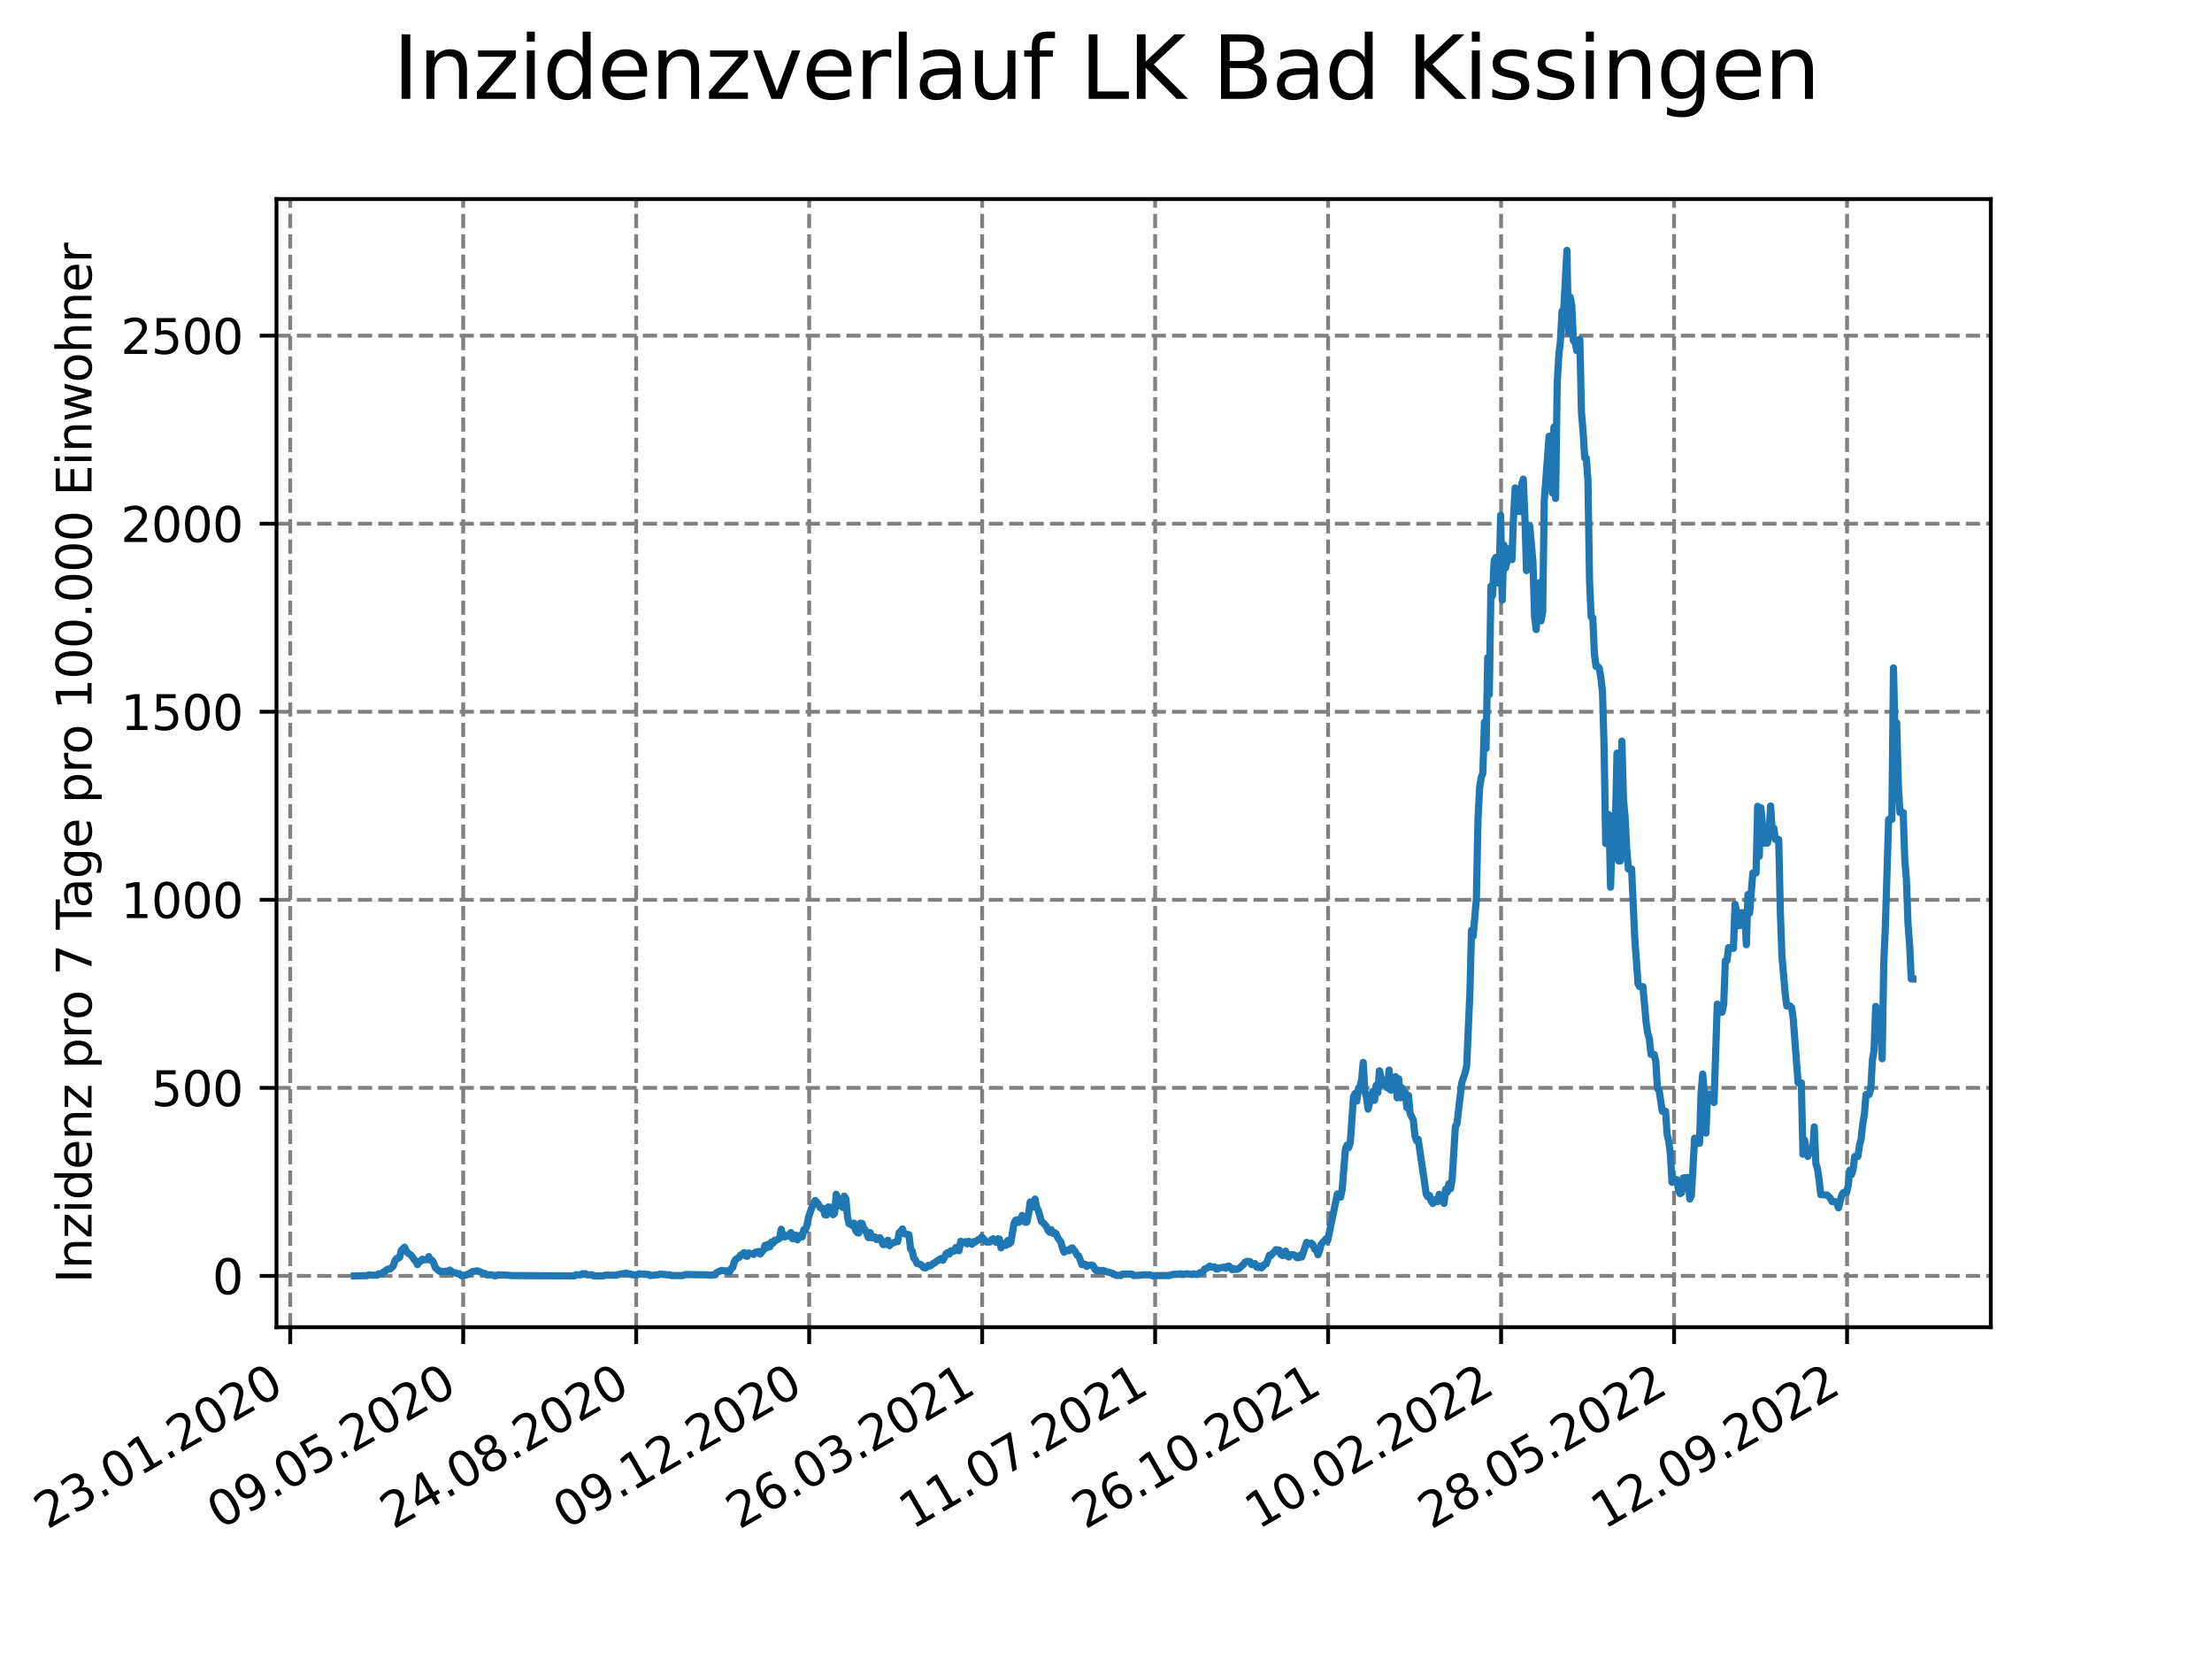 <?xml version="1.0" encoding="utf-8" standalone="no"?>
<!DOCTYPE svg PUBLIC "-//W3C//DTD SVG 1.1//EN"
  "http://www.w3.org/Graphics/SVG/1.1/DTD/svg11.dtd">
<svg xmlns:xlink="http://www.w3.org/1999/xlink" width="460.8pt" height="345.6pt" viewBox="0 0 460.8 345.6" xmlns="http://www.w3.org/2000/svg" version="1.1">
 <defs>
  <style type="text/css">*{stroke-linejoin: round; stroke-linecap: butt}</style>
 </defs>
 <g id="figure_1">
  <g id="patch_1">
   <path d="M 0 345.6 
L 460.8 345.6 
L 460.8 0 
L 0 0 
z
" style="fill: #ffffff"/>
  </g>
  <g id="axes_1">
   <g id="patch_2">
    <path d="M 57.6 276.48 
L 414.72 276.48 
L 414.72 41.472 
L 57.6 41.472 
z
" style="fill: #ffffff"/>
   </g>
   <g id="matplotlib.axis_1">
    <g id="xtick_1">
     <g id="line2d_1">
      <path d="M 60.46 276.48 
L 60.46 41.472 
" clip-path="url(#p4591497e67)" style="fill: none; stroke-dasharray: 2.96,1.28; stroke-dashoffset: 0; stroke: #808080; stroke-width: 0.8"/>
     </g>
     <g id="line2d_2">
      <defs>
       <path id="m52721fe182" d="M 0 0 
L 0 3.5 
" style="stroke: #000000; stroke-width: 0.8"/>
      </defs>
      <g>
       <use xlink:href="#m52721fe182" x="60.46" y="276.48" style="stroke: #000000; stroke-width: 0.8"/>
      </g>
     </g>
     <g id="text_1">
      <!-- 23.01.2020 -->
      <g transform="translate(9.835 318.689) rotate(-30) scale(0.1 -0.1)">
       <defs>
        <path id="DejaVuSans-32" d="M 1228 531 
L 3431 531 
L 3431 0 
L 469 0 
L 469 531 
Q 828 903 1448 1529 
Q 2069 2156 2228 2338 
Q 2531 2678 2651 2914 
Q 2772 3150 2772 3378 
Q 2772 3750 2511 3984 
Q 2250 4219 1831 4219 
Q 1534 4219 1204 4116 
Q 875 4013 500 3803 
L 500 4441 
Q 881 4594 1212 4672 
Q 1544 4750 1819 4750 
Q 2544 4750 2975 4387 
Q 3406 4025 3406 3419 
Q 3406 3131 3298 2873 
Q 3191 2616 2906 2266 
Q 2828 2175 2409 1742 
Q 1991 1309 1228 531 
z
" transform="scale(0.016)"/>
        <path id="DejaVuSans-33" d="M 2597 2516 
Q 3050 2419 3304 2112 
Q 3559 1806 3559 1356 
Q 3559 666 3084 287 
Q 2609 -91 1734 -91 
Q 1441 -91 1130 -33 
Q 819 25 488 141 
L 488 750 
Q 750 597 1062 519 
Q 1375 441 1716 441 
Q 2309 441 2620 675 
Q 2931 909 2931 1356 
Q 2931 1769 2642 2001 
Q 2353 2234 1838 2234 
L 1294 2234 
L 1294 2753 
L 1863 2753 
Q 2328 2753 2575 2939 
Q 2822 3125 2822 3475 
Q 2822 3834 2567 4026 
Q 2313 4219 1838 4219 
Q 1578 4219 1281 4162 
Q 984 4106 628 3988 
L 628 4550 
Q 988 4650 1302 4700 
Q 1616 4750 1894 4750 
Q 2613 4750 3031 4423 
Q 3450 4097 3450 3541 
Q 3450 3153 3228 2886 
Q 3006 2619 2597 2516 
z
" transform="scale(0.016)"/>
        <path id="DejaVuSans-2e" d="M 684 794 
L 1344 794 
L 1344 0 
L 684 0 
L 684 794 
z
" transform="scale(0.016)"/>
        <path id="DejaVuSans-30" d="M 2034 4250 
Q 1547 4250 1301 3770 
Q 1056 3291 1056 2328 
Q 1056 1369 1301 889 
Q 1547 409 2034 409 
Q 2525 409 2770 889 
Q 3016 1369 3016 2328 
Q 3016 3291 2770 3770 
Q 2525 4250 2034 4250 
z
M 2034 4750 
Q 2819 4750 3233 4129 
Q 3647 3509 3647 2328 
Q 3647 1150 3233 529 
Q 2819 -91 2034 -91 
Q 1250 -91 836 529 
Q 422 1150 422 2328 
Q 422 3509 836 4129 
Q 1250 4750 2034 4750 
z
" transform="scale(0.016)"/>
        <path id="DejaVuSans-31" d="M 794 531 
L 1825 531 
L 1825 4091 
L 703 3866 
L 703 4441 
L 1819 4666 
L 2450 4666 
L 2450 531 
L 3481 531 
L 3481 0 
L 794 0 
L 794 531 
z
" transform="scale(0.016)"/>
       </defs>
       <use xlink:href="#DejaVuSans-32"/>
       <use xlink:href="#DejaVuSans-33" x="63.623"/>
       <use xlink:href="#DejaVuSans-2e" x="127.246"/>
       <use xlink:href="#DejaVuSans-30" x="159.033"/>
       <use xlink:href="#DejaVuSans-31" x="222.656"/>
       <use xlink:href="#DejaVuSans-2e" x="286.279"/>
       <use xlink:href="#DejaVuSans-32" x="318.066"/>
       <use xlink:href="#DejaVuSans-30" x="381.689"/>
       <use xlink:href="#DejaVuSans-32" x="445.312"/>
       <use xlink:href="#DejaVuSans-30" x="508.936"/>
      </g>
     </g>
    </g>
    <g id="xtick_2">
     <g id="line2d_3">
      <path d="M 96.495 276.48 
L 96.495 41.472 
" clip-path="url(#p4591497e67)" style="fill: none; stroke-dasharray: 2.96,1.28; stroke-dashoffset: 0; stroke: #808080; stroke-width: 0.8"/>
     </g>
     <g id="line2d_4">
      <g>
       <use xlink:href="#m52721fe182" x="96.495" y="276.48" style="stroke: #000000; stroke-width: 0.8"/>
      </g>
     </g>
     <g id="text_2">
      <!-- 09.05.2020 -->
      <g transform="translate(45.87 318.689) rotate(-30) scale(0.1 -0.1)">
       <defs>
        <path id="DejaVuSans-39" d="M 703 97 
L 703 672 
Q 941 559 1184 500 
Q 1428 441 1663 441 
Q 2288 441 2617 861 
Q 2947 1281 2994 2138 
Q 2813 1869 2534 1725 
Q 2256 1581 1919 1581 
Q 1219 1581 811 2004 
Q 403 2428 403 3163 
Q 403 3881 828 4315 
Q 1253 4750 1959 4750 
Q 2769 4750 3195 4129 
Q 3622 3509 3622 2328 
Q 3622 1225 3098 567 
Q 2575 -91 1691 -91 
Q 1453 -91 1209 -44 
Q 966 3 703 97 
z
M 1959 2075 
Q 2384 2075 2632 2365 
Q 2881 2656 2881 3163 
Q 2881 3666 2632 3958 
Q 2384 4250 1959 4250 
Q 1534 4250 1286 3958 
Q 1038 3666 1038 3163 
Q 1038 2656 1286 2365 
Q 1534 2075 1959 2075 
z
" transform="scale(0.016)"/>
        <path id="DejaVuSans-35" d="M 691 4666 
L 3169 4666 
L 3169 4134 
L 1269 4134 
L 1269 2991 
Q 1406 3038 1543 3061 
Q 1681 3084 1819 3084 
Q 2600 3084 3056 2656 
Q 3513 2228 3513 1497 
Q 3513 744 3044 326 
Q 2575 -91 1722 -91 
Q 1428 -91 1123 -41 
Q 819 9 494 109 
L 494 744 
Q 775 591 1075 516 
Q 1375 441 1709 441 
Q 2250 441 2565 725 
Q 2881 1009 2881 1497 
Q 2881 1984 2565 2268 
Q 2250 2553 1709 2553 
Q 1456 2553 1204 2497 
Q 953 2441 691 2322 
L 691 4666 
z
" transform="scale(0.016)"/>
       </defs>
       <use xlink:href="#DejaVuSans-30"/>
       <use xlink:href="#DejaVuSans-39" x="63.623"/>
       <use xlink:href="#DejaVuSans-2e" x="127.246"/>
       <use xlink:href="#DejaVuSans-30" x="159.033"/>
       <use xlink:href="#DejaVuSans-35" x="222.656"/>
       <use xlink:href="#DejaVuSans-2e" x="286.279"/>
       <use xlink:href="#DejaVuSans-32" x="318.066"/>
       <use xlink:href="#DejaVuSans-30" x="381.689"/>
       <use xlink:href="#DejaVuSans-32" x="445.312"/>
       <use xlink:href="#DejaVuSans-30" x="508.936"/>
      </g>
     </g>
    </g>
    <g id="xtick_3">
     <g id="line2d_5">
      <path d="M 132.53 276.48 
L 132.53 41.472 
" clip-path="url(#p4591497e67)" style="fill: none; stroke-dasharray: 2.96,1.28; stroke-dashoffset: 0; stroke: #808080; stroke-width: 0.8"/>
     </g>
     <g id="line2d_6">
      <g>
       <use xlink:href="#m52721fe182" x="132.53" y="276.48" style="stroke: #000000; stroke-width: 0.8"/>
      </g>
     </g>
     <g id="text_3">
      <!-- 24.08.2020 -->
      <g transform="translate(81.905 318.689) rotate(-30) scale(0.1 -0.1)">
       <defs>
        <path id="DejaVuSans-34" d="M 2419 4116 
L 825 1625 
L 2419 1625 
L 2419 4116 
z
M 2253 4666 
L 3047 4666 
L 3047 1625 
L 3713 1625 
L 3713 1100 
L 3047 1100 
L 3047 0 
L 2419 0 
L 2419 1100 
L 313 1100 
L 313 1709 
L 2253 4666 
z
" transform="scale(0.016)"/>
        <path id="DejaVuSans-38" d="M 2034 2216 
Q 1584 2216 1326 1975 
Q 1069 1734 1069 1313 
Q 1069 891 1326 650 
Q 1584 409 2034 409 
Q 2484 409 2743 651 
Q 3003 894 3003 1313 
Q 3003 1734 2745 1975 
Q 2488 2216 2034 2216 
z
M 1403 2484 
Q 997 2584 770 2862 
Q 544 3141 544 3541 
Q 544 4100 942 4425 
Q 1341 4750 2034 4750 
Q 2731 4750 3128 4425 
Q 3525 4100 3525 3541 
Q 3525 3141 3298 2862 
Q 3072 2584 2669 2484 
Q 3125 2378 3379 2068 
Q 3634 1759 3634 1313 
Q 3634 634 3220 271 
Q 2806 -91 2034 -91 
Q 1263 -91 848 271 
Q 434 634 434 1313 
Q 434 1759 690 2068 
Q 947 2378 1403 2484 
z
M 1172 3481 
Q 1172 3119 1398 2916 
Q 1625 2713 2034 2713 
Q 2441 2713 2670 2916 
Q 2900 3119 2900 3481 
Q 2900 3844 2670 4047 
Q 2441 4250 2034 4250 
Q 1625 4250 1398 4047 
Q 1172 3844 1172 3481 
z
" transform="scale(0.016)"/>
       </defs>
       <use xlink:href="#DejaVuSans-32"/>
       <use xlink:href="#DejaVuSans-34" x="63.623"/>
       <use xlink:href="#DejaVuSans-2e" x="127.246"/>
       <use xlink:href="#DejaVuSans-30" x="159.033"/>
       <use xlink:href="#DejaVuSans-38" x="222.656"/>
       <use xlink:href="#DejaVuSans-2e" x="286.279"/>
       <use xlink:href="#DejaVuSans-32" x="318.066"/>
       <use xlink:href="#DejaVuSans-30" x="381.689"/>
       <use xlink:href="#DejaVuSans-32" x="445.312"/>
       <use xlink:href="#DejaVuSans-30" x="508.936"/>
      </g>
     </g>
    </g>
    <g id="xtick_4">
     <g id="line2d_7">
      <path d="M 168.566 276.48 
L 168.566 41.472 
" clip-path="url(#p4591497e67)" style="fill: none; stroke-dasharray: 2.96,1.28; stroke-dashoffset: 0; stroke: #808080; stroke-width: 0.8"/>
     </g>
     <g id="line2d_8">
      <g>
       <use xlink:href="#m52721fe182" x="168.566" y="276.48" style="stroke: #000000; stroke-width: 0.8"/>
      </g>
     </g>
     <g id="text_4">
      <!-- 09.12.2020 -->
      <g transform="translate(117.941 318.689) rotate(-30) scale(0.1 -0.1)">
       <use xlink:href="#DejaVuSans-30"/>
       <use xlink:href="#DejaVuSans-39" x="63.623"/>
       <use xlink:href="#DejaVuSans-2e" x="127.246"/>
       <use xlink:href="#DejaVuSans-31" x="159.033"/>
       <use xlink:href="#DejaVuSans-32" x="222.656"/>
       <use xlink:href="#DejaVuSans-2e" x="286.279"/>
       <use xlink:href="#DejaVuSans-32" x="318.066"/>
       <use xlink:href="#DejaVuSans-30" x="381.689"/>
       <use xlink:href="#DejaVuSans-32" x="445.312"/>
       <use xlink:href="#DejaVuSans-30" x="508.936"/>
      </g>
     </g>
    </g>
    <g id="xtick_5">
     <g id="line2d_9">
      <path d="M 204.601 276.48 
L 204.601 41.472 
" clip-path="url(#p4591497e67)" style="fill: none; stroke-dasharray: 2.96,1.28; stroke-dashoffset: 0; stroke: #808080; stroke-width: 0.8"/>
     </g>
     <g id="line2d_10">
      <g>
       <use xlink:href="#m52721fe182" x="204.601" y="276.48" style="stroke: #000000; stroke-width: 0.8"/>
      </g>
     </g>
     <g id="text_5">
      <!-- 26.03.2021 -->
      <g transform="translate(153.976 318.689) rotate(-30) scale(0.1 -0.1)">
       <defs>
        <path id="DejaVuSans-36" d="M 2113 2584 
Q 1688 2584 1439 2293 
Q 1191 2003 1191 1497 
Q 1191 994 1439 701 
Q 1688 409 2113 409 
Q 2538 409 2786 701 
Q 3034 994 3034 1497 
Q 3034 2003 2786 2293 
Q 2538 2584 2113 2584 
z
M 3366 4563 
L 3366 3988 
Q 3128 4100 2886 4159 
Q 2644 4219 2406 4219 
Q 1781 4219 1451 3797 
Q 1122 3375 1075 2522 
Q 1259 2794 1537 2939 
Q 1816 3084 2150 3084 
Q 2853 3084 3261 2657 
Q 3669 2231 3669 1497 
Q 3669 778 3244 343 
Q 2819 -91 2113 -91 
Q 1303 -91 875 529 
Q 447 1150 447 2328 
Q 447 3434 972 4092 
Q 1497 4750 2381 4750 
Q 2619 4750 2861 4703 
Q 3103 4656 3366 4563 
z
" transform="scale(0.016)"/>
       </defs>
       <use xlink:href="#DejaVuSans-32"/>
       <use xlink:href="#DejaVuSans-36" x="63.623"/>
       <use xlink:href="#DejaVuSans-2e" x="127.246"/>
       <use xlink:href="#DejaVuSans-30" x="159.033"/>
       <use xlink:href="#DejaVuSans-33" x="222.656"/>
       <use xlink:href="#DejaVuSans-2e" x="286.279"/>
       <use xlink:href="#DejaVuSans-32" x="318.066"/>
       <use xlink:href="#DejaVuSans-30" x="381.689"/>
       <use xlink:href="#DejaVuSans-32" x="445.312"/>
       <use xlink:href="#DejaVuSans-31" x="508.936"/>
      </g>
     </g>
    </g>
    <g id="xtick_6">
     <g id="line2d_11">
      <path d="M 240.636 276.48 
L 240.636 41.472 
" clip-path="url(#p4591497e67)" style="fill: none; stroke-dasharray: 2.96,1.28; stroke-dashoffset: 0; stroke: #808080; stroke-width: 0.8"/>
     </g>
     <g id="line2d_12">
      <g>
       <use xlink:href="#m52721fe182" x="240.636" y="276.48" style="stroke: #000000; stroke-width: 0.8"/>
      </g>
     </g>
     <g id="text_6">
      <!-- 11.07.2021 -->
      <g transform="translate(190.011 318.689) rotate(-30) scale(0.1 -0.1)">
       <defs>
        <path id="DejaVuSans-37" d="M 525 4666 
L 3525 4666 
L 3525 4397 
L 1831 0 
L 1172 0 
L 2766 4134 
L 525 4134 
L 525 4666 
z
" transform="scale(0.016)"/>
       </defs>
       <use xlink:href="#DejaVuSans-31"/>
       <use xlink:href="#DejaVuSans-31" x="63.623"/>
       <use xlink:href="#DejaVuSans-2e" x="127.246"/>
       <use xlink:href="#DejaVuSans-30" x="159.033"/>
       <use xlink:href="#DejaVuSans-37" x="222.656"/>
       <use xlink:href="#DejaVuSans-2e" x="286.279"/>
       <use xlink:href="#DejaVuSans-32" x="318.066"/>
       <use xlink:href="#DejaVuSans-30" x="381.689"/>
       <use xlink:href="#DejaVuSans-32" x="445.312"/>
       <use xlink:href="#DejaVuSans-31" x="508.936"/>
      </g>
     </g>
    </g>
    <g id="xtick_7">
     <g id="line2d_13">
      <path d="M 276.672 276.48 
L 276.672 41.472 
" clip-path="url(#p4591497e67)" style="fill: none; stroke-dasharray: 2.96,1.28; stroke-dashoffset: 0; stroke: #808080; stroke-width: 0.8"/>
     </g>
     <g id="line2d_14">
      <g>
       <use xlink:href="#m52721fe182" x="276.672" y="276.48" style="stroke: #000000; stroke-width: 0.8"/>
      </g>
     </g>
     <g id="text_7">
      <!-- 26.10.2021 -->
      <g transform="translate(226.046 318.689) rotate(-30) scale(0.1 -0.1)">
       <use xlink:href="#DejaVuSans-32"/>
       <use xlink:href="#DejaVuSans-36" x="63.623"/>
       <use xlink:href="#DejaVuSans-2e" x="127.246"/>
       <use xlink:href="#DejaVuSans-31" x="159.033"/>
       <use xlink:href="#DejaVuSans-30" x="222.656"/>
       <use xlink:href="#DejaVuSans-2e" x="286.279"/>
       <use xlink:href="#DejaVuSans-32" x="318.066"/>
       <use xlink:href="#DejaVuSans-30" x="381.689"/>
       <use xlink:href="#DejaVuSans-32" x="445.312"/>
       <use xlink:href="#DejaVuSans-31" x="508.936"/>
      </g>
     </g>
    </g>
    <g id="xtick_8">
     <g id="line2d_15">
      <path d="M 312.707 276.48 
L 312.707 41.472 
" clip-path="url(#p4591497e67)" style="fill: none; stroke-dasharray: 2.96,1.28; stroke-dashoffset: 0; stroke: #808080; stroke-width: 0.8"/>
     </g>
     <g id="line2d_16">
      <g>
       <use xlink:href="#m52721fe182" x="312.707" y="276.48" style="stroke: #000000; stroke-width: 0.8"/>
      </g>
     </g>
     <g id="text_8">
      <!-- 10.02.2022 -->
      <g transform="translate(262.082 318.689) rotate(-30) scale(0.1 -0.1)">
       <use xlink:href="#DejaVuSans-31"/>
       <use xlink:href="#DejaVuSans-30" x="63.623"/>
       <use xlink:href="#DejaVuSans-2e" x="127.246"/>
       <use xlink:href="#DejaVuSans-30" x="159.033"/>
       <use xlink:href="#DejaVuSans-32" x="222.656"/>
       <use xlink:href="#DejaVuSans-2e" x="286.279"/>
       <use xlink:href="#DejaVuSans-32" x="318.066"/>
       <use xlink:href="#DejaVuSans-30" x="381.689"/>
       <use xlink:href="#DejaVuSans-32" x="445.312"/>
       <use xlink:href="#DejaVuSans-32" x="508.936"/>
      </g>
     </g>
    </g>
    <g id="xtick_9">
     <g id="line2d_17">
      <path d="M 348.742 276.48 
L 348.742 41.472 
" clip-path="url(#p4591497e67)" style="fill: none; stroke-dasharray: 2.96,1.28; stroke-dashoffset: 0; stroke: #808080; stroke-width: 0.8"/>
     </g>
     <g id="line2d_18">
      <g>
       <use xlink:href="#m52721fe182" x="348.742" y="276.48" style="stroke: #000000; stroke-width: 0.8"/>
      </g>
     </g>
     <g id="text_9">
      <!-- 28.05.2022 -->
      <g transform="translate(298.117 318.689) rotate(-30) scale(0.1 -0.1)">
       <use xlink:href="#DejaVuSans-32"/>
       <use xlink:href="#DejaVuSans-38" x="63.623"/>
       <use xlink:href="#DejaVuSans-2e" x="127.246"/>
       <use xlink:href="#DejaVuSans-30" x="159.033"/>
       <use xlink:href="#DejaVuSans-35" x="222.656"/>
       <use xlink:href="#DejaVuSans-2e" x="286.279"/>
       <use xlink:href="#DejaVuSans-32" x="318.066"/>
       <use xlink:href="#DejaVuSans-30" x="381.689"/>
       <use xlink:href="#DejaVuSans-32" x="445.312"/>
       <use xlink:href="#DejaVuSans-32" x="508.936"/>
      </g>
     </g>
    </g>
    <g id="xtick_10">
     <g id="line2d_19">
      <path d="M 384.778 276.48 
L 384.778 41.472 
" clip-path="url(#p4591497e67)" style="fill: none; stroke-dasharray: 2.96,1.28; stroke-dashoffset: 0; stroke: #808080; stroke-width: 0.8"/>
     </g>
     <g id="line2d_20">
      <g>
       <use xlink:href="#m52721fe182" x="384.778" y="276.48" style="stroke: #000000; stroke-width: 0.8"/>
      </g>
     </g>
     <g id="text_10">
      <!-- 12.09.2022 -->
      <g transform="translate(334.152 318.689) rotate(-30) scale(0.1 -0.1)">
       <use xlink:href="#DejaVuSans-31"/>
       <use xlink:href="#DejaVuSans-32" x="63.623"/>
       <use xlink:href="#DejaVuSans-2e" x="127.246"/>
       <use xlink:href="#DejaVuSans-30" x="159.033"/>
       <use xlink:href="#DejaVuSans-39" x="222.656"/>
       <use xlink:href="#DejaVuSans-2e" x="286.279"/>
       <use xlink:href="#DejaVuSans-32" x="318.066"/>
       <use xlink:href="#DejaVuSans-30" x="381.689"/>
       <use xlink:href="#DejaVuSans-32" x="445.312"/>
       <use xlink:href="#DejaVuSans-32" x="508.936"/>
      </g>
     </g>
    </g>
   </g>
   <g id="matplotlib.axis_2">
    <g id="ytick_1">
     <g id="line2d_21">
      <path d="M 57.6 265.798 
L 414.72 265.798 
" clip-path="url(#p4591497e67)" style="fill: none; stroke-dasharray: 2.96,1.28; stroke-dashoffset: 0; stroke: #808080; stroke-width: 0.8"/>
     </g>
     <g id="line2d_22">
      <defs>
       <path id="mc5fd335240" d="M 0 0 
L -3.5 0 
" style="stroke: #000000; stroke-width: 0.8"/>
      </defs>
      <g>
       <use xlink:href="#mc5fd335240" x="57.6" y="265.798" style="stroke: #000000; stroke-width: 0.8"/>
      </g>
     </g>
     <g id="text_11">
      <!-- 0 -->
      <g transform="translate(44.237 269.597) scale(0.1 -0.1)">
       <use xlink:href="#DejaVuSans-30"/>
      </g>
     </g>
    </g>
    <g id="ytick_2">
     <g id="line2d_23">
      <path d="M 57.6 226.623 
L 414.72 226.623 
" clip-path="url(#p4591497e67)" style="fill: none; stroke-dasharray: 2.96,1.28; stroke-dashoffset: 0; stroke: #808080; stroke-width: 0.8"/>
     </g>
     <g id="line2d_24">
      <g>
       <use xlink:href="#mc5fd335240" x="57.6" y="226.623" style="stroke: #000000; stroke-width: 0.8"/>
      </g>
     </g>
     <g id="text_12">
      <!-- 500 -->
      <g transform="translate(31.512 230.422) scale(0.1 -0.1)">
       <use xlink:href="#DejaVuSans-35"/>
       <use xlink:href="#DejaVuSans-30" x="63.623"/>
       <use xlink:href="#DejaVuSans-30" x="127.246"/>
      </g>
     </g>
    </g>
    <g id="ytick_3">
     <g id="line2d_25">
      <path d="M 57.6 187.448 
L 414.72 187.448 
" clip-path="url(#p4591497e67)" style="fill: none; stroke-dasharray: 2.96,1.28; stroke-dashoffset: 0; stroke: #808080; stroke-width: 0.8"/>
     </g>
     <g id="line2d_26">
      <g>
       <use xlink:href="#mc5fd335240" x="57.6" y="187.448" style="stroke: #000000; stroke-width: 0.8"/>
      </g>
     </g>
     <g id="text_13">
      <!-- 1000 -->
      <g transform="translate(25.15 191.247) scale(0.1 -0.1)">
       <use xlink:href="#DejaVuSans-31"/>
       <use xlink:href="#DejaVuSans-30" x="63.623"/>
       <use xlink:href="#DejaVuSans-30" x="127.246"/>
       <use xlink:href="#DejaVuSans-30" x="190.869"/>
      </g>
     </g>
    </g>
    <g id="ytick_4">
     <g id="line2d_27">
      <path d="M 57.6 148.273 
L 414.72 148.273 
" clip-path="url(#p4591497e67)" style="fill: none; stroke-dasharray: 2.96,1.28; stroke-dashoffset: 0; stroke: #808080; stroke-width: 0.8"/>
     </g>
     <g id="line2d_28">
      <g>
       <use xlink:href="#mc5fd335240" x="57.6" y="148.273" style="stroke: #000000; stroke-width: 0.8"/>
      </g>
     </g>
     <g id="text_14">
      <!-- 1500 -->
      <g transform="translate(25.15 152.072) scale(0.1 -0.1)">
       <use xlink:href="#DejaVuSans-31"/>
       <use xlink:href="#DejaVuSans-35" x="63.623"/>
       <use xlink:href="#DejaVuSans-30" x="127.246"/>
       <use xlink:href="#DejaVuSans-30" x="190.869"/>
      </g>
     </g>
    </g>
    <g id="ytick_5">
     <g id="line2d_29">
      <path d="M 57.6 109.098 
L 414.72 109.098 
" clip-path="url(#p4591497e67)" style="fill: none; stroke-dasharray: 2.96,1.28; stroke-dashoffset: 0; stroke: #808080; stroke-width: 0.8"/>
     </g>
     <g id="line2d_30">
      <g>
       <use xlink:href="#mc5fd335240" x="57.6" y="109.098" style="stroke: #000000; stroke-width: 0.8"/>
      </g>
     </g>
     <g id="text_15">
      <!-- 2000 -->
      <g transform="translate(25.15 112.897) scale(0.1 -0.1)">
       <use xlink:href="#DejaVuSans-32"/>
       <use xlink:href="#DejaVuSans-30" x="63.623"/>
       <use xlink:href="#DejaVuSans-30" x="127.246"/>
       <use xlink:href="#DejaVuSans-30" x="190.869"/>
      </g>
     </g>
    </g>
    <g id="ytick_6">
     <g id="line2d_31">
      <path d="M 57.6 69.923 
L 414.72 69.923 
" clip-path="url(#p4591497e67)" style="fill: none; stroke-dasharray: 2.96,1.28; stroke-dashoffset: 0; stroke: #808080; stroke-width: 0.8"/>
     </g>
     <g id="line2d_32">
      <g>
       <use xlink:href="#mc5fd335240" x="57.6" y="69.923" style="stroke: #000000; stroke-width: 0.8"/>
      </g>
     </g>
     <g id="text_16">
      <!-- 2500 -->
      <g transform="translate(25.15 73.722) scale(0.1 -0.1)">
       <use xlink:href="#DejaVuSans-32"/>
       <use xlink:href="#DejaVuSans-35" x="63.623"/>
       <use xlink:href="#DejaVuSans-30" x="127.246"/>
       <use xlink:href="#DejaVuSans-30" x="190.869"/>
      </g>
     </g>
    </g>
    <g id="text_17">
     <!-- Inzidenz pro 7 Tage pro 100.000 Einwohner -->
     <g transform="translate(19.07 267.301) rotate(-90) scale(0.1 -0.1)">
      <defs>
       <path id="DejaVuSans-49" d="M 628 4666 
L 1259 4666 
L 1259 0 
L 628 0 
L 628 4666 
z
" transform="scale(0.016)"/>
       <path id="DejaVuSans-6e" d="M 3513 2113 
L 3513 0 
L 2938 0 
L 2938 2094 
Q 2938 2591 2744 2837 
Q 2550 3084 2163 3084 
Q 1697 3084 1428 2787 
Q 1159 2491 1159 1978 
L 1159 0 
L 581 0 
L 581 3500 
L 1159 3500 
L 1159 2956 
Q 1366 3272 1645 3428 
Q 1925 3584 2291 3584 
Q 2894 3584 3203 3211 
Q 3513 2838 3513 2113 
z
" transform="scale(0.016)"/>
       <path id="DejaVuSans-7a" d="M 353 3500 
L 3084 3500 
L 3084 2975 
L 922 459 
L 3084 459 
L 3084 0 
L 275 0 
L 275 525 
L 2438 3041 
L 353 3041 
L 353 3500 
z
" transform="scale(0.016)"/>
       <path id="DejaVuSans-69" d="M 603 3500 
L 1178 3500 
L 1178 0 
L 603 0 
L 603 3500 
z
M 603 4863 
L 1178 4863 
L 1178 4134 
L 603 4134 
L 603 4863 
z
" transform="scale(0.016)"/>
       <path id="DejaVuSans-64" d="M 2906 2969 
L 2906 4863 
L 3481 4863 
L 3481 0 
L 2906 0 
L 2906 525 
Q 2725 213 2448 61 
Q 2172 -91 1784 -91 
Q 1150 -91 751 415 
Q 353 922 353 1747 
Q 353 2572 751 3078 
Q 1150 3584 1784 3584 
Q 2172 3584 2448 3432 
Q 2725 3281 2906 2969 
z
M 947 1747 
Q 947 1113 1208 752 
Q 1469 391 1925 391 
Q 2381 391 2643 752 
Q 2906 1113 2906 1747 
Q 2906 2381 2643 2742 
Q 2381 3103 1925 3103 
Q 1469 3103 1208 2742 
Q 947 2381 947 1747 
z
" transform="scale(0.016)"/>
       <path id="DejaVuSans-65" d="M 3597 1894 
L 3597 1613 
L 953 1613 
Q 991 1019 1311 708 
Q 1631 397 2203 397 
Q 2534 397 2845 478 
Q 3156 559 3463 722 
L 3463 178 
Q 3153 47 2828 -22 
Q 2503 -91 2169 -91 
Q 1331 -91 842 396 
Q 353 884 353 1716 
Q 353 2575 817 3079 
Q 1281 3584 2069 3584 
Q 2775 3584 3186 3129 
Q 3597 2675 3597 1894 
z
M 3022 2063 
Q 3016 2534 2758 2815 
Q 2500 3097 2075 3097 
Q 1594 3097 1305 2825 
Q 1016 2553 972 2059 
L 3022 2063 
z
" transform="scale(0.016)"/>
       <path id="DejaVuSans-20" transform="scale(0.016)"/>
       <path id="DejaVuSans-70" d="M 1159 525 
L 1159 -1331 
L 581 -1331 
L 581 3500 
L 1159 3500 
L 1159 2969 
Q 1341 3281 1617 3432 
Q 1894 3584 2278 3584 
Q 2916 3584 3314 3078 
Q 3713 2572 3713 1747 
Q 3713 922 3314 415 
Q 2916 -91 2278 -91 
Q 1894 -91 1617 61 
Q 1341 213 1159 525 
z
M 3116 1747 
Q 3116 2381 2855 2742 
Q 2594 3103 2138 3103 
Q 1681 3103 1420 2742 
Q 1159 2381 1159 1747 
Q 1159 1113 1420 752 
Q 1681 391 2138 391 
Q 2594 391 2855 752 
Q 3116 1113 3116 1747 
z
" transform="scale(0.016)"/>
       <path id="DejaVuSans-72" d="M 2631 2963 
Q 2534 3019 2420 3045 
Q 2306 3072 2169 3072 
Q 1681 3072 1420 2755 
Q 1159 2438 1159 1844 
L 1159 0 
L 581 0 
L 581 3500 
L 1159 3500 
L 1159 2956 
Q 1341 3275 1631 3429 
Q 1922 3584 2338 3584 
Q 2397 3584 2469 3576 
Q 2541 3569 2628 3553 
L 2631 2963 
z
" transform="scale(0.016)"/>
       <path id="DejaVuSans-6f" d="M 1959 3097 
Q 1497 3097 1228 2736 
Q 959 2375 959 1747 
Q 959 1119 1226 758 
Q 1494 397 1959 397 
Q 2419 397 2687 759 
Q 2956 1122 2956 1747 
Q 2956 2369 2687 2733 
Q 2419 3097 1959 3097 
z
M 1959 3584 
Q 2709 3584 3137 3096 
Q 3566 2609 3566 1747 
Q 3566 888 3137 398 
Q 2709 -91 1959 -91 
Q 1206 -91 779 398 
Q 353 888 353 1747 
Q 353 2609 779 3096 
Q 1206 3584 1959 3584 
z
" transform="scale(0.016)"/>
       <path id="DejaVuSans-54" d="M -19 4666 
L 3928 4666 
L 3928 4134 
L 2272 4134 
L 2272 0 
L 1638 0 
L 1638 4134 
L -19 4134 
L -19 4666 
z
" transform="scale(0.016)"/>
       <path id="DejaVuSans-61" d="M 2194 1759 
Q 1497 1759 1228 1600 
Q 959 1441 959 1056 
Q 959 750 1161 570 
Q 1363 391 1709 391 
Q 2188 391 2477 730 
Q 2766 1069 2766 1631 
L 2766 1759 
L 2194 1759 
z
M 3341 1997 
L 3341 0 
L 2766 0 
L 2766 531 
Q 2569 213 2275 61 
Q 1981 -91 1556 -91 
Q 1019 -91 701 211 
Q 384 513 384 1019 
Q 384 1609 779 1909 
Q 1175 2209 1959 2209 
L 2766 2209 
L 2766 2266 
Q 2766 2663 2505 2880 
Q 2244 3097 1772 3097 
Q 1472 3097 1187 3025 
Q 903 2953 641 2809 
L 641 3341 
Q 956 3463 1253 3523 
Q 1550 3584 1831 3584 
Q 2591 3584 2966 3190 
Q 3341 2797 3341 1997 
z
" transform="scale(0.016)"/>
       <path id="DejaVuSans-67" d="M 2906 1791 
Q 2906 2416 2648 2759 
Q 2391 3103 1925 3103 
Q 1463 3103 1205 2759 
Q 947 2416 947 1791 
Q 947 1169 1205 825 
Q 1463 481 1925 481 
Q 2391 481 2648 825 
Q 2906 1169 2906 1791 
z
M 3481 434 
Q 3481 -459 3084 -895 
Q 2688 -1331 1869 -1331 
Q 1566 -1331 1297 -1286 
Q 1028 -1241 775 -1147 
L 775 -588 
Q 1028 -725 1275 -790 
Q 1522 -856 1778 -856 
Q 2344 -856 2625 -561 
Q 2906 -266 2906 331 
L 2906 616 
Q 2728 306 2450 153 
Q 2172 0 1784 0 
Q 1141 0 747 490 
Q 353 981 353 1791 
Q 353 2603 747 3093 
Q 1141 3584 1784 3584 
Q 2172 3584 2450 3431 
Q 2728 3278 2906 2969 
L 2906 3500 
L 3481 3500 
L 3481 434 
z
" transform="scale(0.016)"/>
       <path id="DejaVuSans-45" d="M 628 4666 
L 3578 4666 
L 3578 4134 
L 1259 4134 
L 1259 2753 
L 3481 2753 
L 3481 2222 
L 1259 2222 
L 1259 531 
L 3634 531 
L 3634 0 
L 628 0 
L 628 4666 
z
" transform="scale(0.016)"/>
       <path id="DejaVuSans-77" d="M 269 3500 
L 844 3500 
L 1563 769 
L 2278 3500 
L 2956 3500 
L 3675 769 
L 4391 3500 
L 4966 3500 
L 4050 0 
L 3372 0 
L 2619 2869 
L 1863 0 
L 1184 0 
L 269 3500 
z
" transform="scale(0.016)"/>
       <path id="DejaVuSans-68" d="M 3513 2113 
L 3513 0 
L 2938 0 
L 2938 2094 
Q 2938 2591 2744 2837 
Q 2550 3084 2163 3084 
Q 1697 3084 1428 2787 
Q 1159 2491 1159 1978 
L 1159 0 
L 581 0 
L 581 4863 
L 1159 4863 
L 1159 2956 
Q 1366 3272 1645 3428 
Q 1925 3584 2291 3584 
Q 2894 3584 3203 3211 
Q 3513 2838 3513 2113 
z
" transform="scale(0.016)"/>
      </defs>
      <use xlink:href="#DejaVuSans-49"/>
      <use xlink:href="#DejaVuSans-6e" x="29.492"/>
      <use xlink:href="#DejaVuSans-7a" x="92.871"/>
      <use xlink:href="#DejaVuSans-69" x="145.361"/>
      <use xlink:href="#DejaVuSans-64" x="173.145"/>
      <use xlink:href="#DejaVuSans-65" x="236.621"/>
      <use xlink:href="#DejaVuSans-6e" x="298.145"/>
      <use xlink:href="#DejaVuSans-7a" x="361.523"/>
      <use xlink:href="#DejaVuSans-20" x="414.014"/>
      <use xlink:href="#DejaVuSans-70" x="445.801"/>
      <use xlink:href="#DejaVuSans-72" x="509.277"/>
      <use xlink:href="#DejaVuSans-6f" x="548.141"/>
      <use xlink:href="#DejaVuSans-20" x="609.322"/>
      <use xlink:href="#DejaVuSans-37" x="641.109"/>
      <use xlink:href="#DejaVuSans-20" x="704.732"/>
      <use xlink:href="#DejaVuSans-54" x="736.52"/>
      <use xlink:href="#DejaVuSans-61" x="781.104"/>
      <use xlink:href="#DejaVuSans-67" x="842.383"/>
      <use xlink:href="#DejaVuSans-65" x="905.859"/>
      <use xlink:href="#DejaVuSans-20" x="967.383"/>
      <use xlink:href="#DejaVuSans-70" x="999.17"/>
      <use xlink:href="#DejaVuSans-72" x="1062.646"/>
      <use xlink:href="#DejaVuSans-6f" x="1101.51"/>
      <use xlink:href="#DejaVuSans-20" x="1162.691"/>
      <use xlink:href="#DejaVuSans-31" x="1194.479"/>
      <use xlink:href="#DejaVuSans-30" x="1258.102"/>
      <use xlink:href="#DejaVuSans-30" x="1321.725"/>
      <use xlink:href="#DejaVuSans-2e" x="1385.348"/>
      <use xlink:href="#DejaVuSans-30" x="1417.135"/>
      <use xlink:href="#DejaVuSans-30" x="1480.758"/>
      <use xlink:href="#DejaVuSans-30" x="1544.381"/>
      <use xlink:href="#DejaVuSans-20" x="1608.004"/>
      <use xlink:href="#DejaVuSans-45" x="1639.791"/>
      <use xlink:href="#DejaVuSans-69" x="1702.975"/>
      <use xlink:href="#DejaVuSans-6e" x="1730.758"/>
      <use xlink:href="#DejaVuSans-77" x="1794.137"/>
      <use xlink:href="#DejaVuSans-6f" x="1875.924"/>
      <use xlink:href="#DejaVuSans-68" x="1937.105"/>
      <use xlink:href="#DejaVuSans-6e" x="2000.484"/>
      <use xlink:href="#DejaVuSans-65" x="2063.863"/>
      <use xlink:href="#DejaVuSans-72" x="2125.387"/>
     </g>
    </g>
   </g>
   <g id="line2d_33">
    <path d="M 73.833 265.798 
L 76.527 265.722 
L 76.864 265.57 
L 77.537 265.646 
L 78.548 265.646 
L 78.884 265.342 
L 79.558 265.342 
L 79.895 264.963 
L 80.232 264.811 
L 80.568 264.508 
L 80.905 264.356 
L 81.242 264.356 
L 81.915 263.749 
L 82.252 262.686 
L 82.589 262.155 
L 82.926 262.155 
L 83.263 261.927 
L 83.599 260.485 
L 84.273 259.802 
L 84.61 260.561 
L 84.946 261.016 
L 85.62 261.472 
L 86.294 262.383 
L 86.63 262.762 
L 86.967 263.445 
L 87.304 262.762 
L 87.641 262.762 
L 87.977 262.307 
L 88.314 262.458 
L 88.988 262.383 
L 89.325 261.775 
L 89.661 262.534 
L 89.998 262.534 
L 90.335 263.066 
L 90.672 264.052 
L 91.345 264.659 
L 91.682 264.887 
L 92.019 264.811 
L 92.356 264.887 
L 93.029 264.811 
L 93.366 264.887 
L 93.703 264.584 
L 94.376 265.115 
L 94.713 265.115 
L 95.387 265.342 
L 95.723 265.342 
L 96.06 265.722 
L 96.397 265.798 
L 96.734 265.646 
L 97.07 265.646 
L 98.081 265.115 
L 98.418 264.887 
L 99.428 264.735 
L 100.775 265.267 
L 101.112 265.342 
L 101.449 265.57 
L 102.459 265.57 
L 103.132 265.798 
L 103.806 265.57 
L 105.827 265.646 
L 106.5 265.722 
L 119.635 265.798 
L 119.971 265.57 
L 120.982 265.57 
L 121.319 265.342 
L 121.992 265.342 
L 122.329 265.57 
L 123.339 265.57 
L 123.676 265.798 
L 125.697 265.798 
L 126.033 265.646 
L 128.391 265.646 
L 128.728 265.494 
L 129.064 265.494 
L 129.401 265.342 
L 130.075 265.342 
L 130.412 265.191 
L 131.085 265.418 
L 131.422 265.418 
L 131.759 265.57 
L 132.769 265.57 
L 133.106 265.342 
L 133.779 265.418 
L 135.126 265.494 
L 135.463 265.722 
L 136.137 265.646 
L 136.81 265.57 
L 137.147 265.57 
L 137.484 265.418 
L 138.494 265.494 
L 139.168 265.57 
L 139.505 265.57 
L 139.841 265.722 
L 142.199 265.722 
L 142.872 265.494 
L 147.25 265.57 
L 147.924 265.646 
L 148.598 265.57 
L 148.934 265.57 
L 149.271 265.115 
L 150.281 264.659 
L 150.955 264.735 
L 151.292 264.735 
L 151.629 264.963 
L 151.965 264.963 
L 152.302 264.28 
L 152.639 264.052 
L 152.976 262.838 
L 153.312 262.307 
L 153.986 261.927 
L 154.323 261.396 
L 154.66 261.32 
L 154.996 260.941 
L 155.333 261.624 
L 155.67 261.7 
L 156.007 261.016 
L 156.343 261.168 
L 156.68 261.168 
L 157.017 261.32 
L 157.354 260.865 
L 158.027 260.713 
L 158.364 261.244 
L 159.038 260.409 
L 159.374 259.423 
L 159.711 259.954 
L 160.048 259.195 
L 160.385 259.726 
L 160.722 258.74 
L 161.058 258.967 
L 161.395 258.36 
L 161.732 258.36 
L 162.405 257.981 
L 162.742 256.083 
L 163.079 257.449 
L 163.416 257.677 
L 163.753 257.374 
L 164.089 257.525 
L 164.426 257.222 
L 164.763 256.766 
L 165.1 258.057 
L 165.436 257.449 
L 165.773 257.298 
L 166.11 258.284 
L 166.447 257.449 
L 166.784 257.298 
L 167.12 257.677 
L 167.457 256.159 
L 167.794 256.235 
L 168.131 255.173 
L 168.468 253.427 
L 169.141 251.53 
L 169.815 250.088 
L 170.488 250.847 
L 170.825 251.53 
L 171.162 251.757 
L 171.499 251.757 
L 171.835 253.048 
L 172.172 253.123 
L 172.509 251.454 
L 172.846 251.454 
L 173.182 251.757 
L 173.519 253.048 
L 173.856 252.744 
L 174.193 248.797 
L 174.53 249.632 
L 174.866 251.15 
L 175.203 250.998 
L 175.54 251.53 
L 175.877 249.177 
L 176.213 249.708 
L 176.55 253.579 
L 176.887 254.945 
L 177.224 255.021 
L 177.561 255.324 
L 177.897 254.793 
L 178.234 256.311 
L 178.571 256.766 
L 178.908 256.842 
L 179.244 254.793 
L 179.581 254.869 
L 179.918 255.856 
L 180.255 256.235 
L 180.928 257.829 
L 181.265 256.766 
L 181.602 257.829 
L 181.939 257.829 
L 182.275 257.677 
L 182.612 258.208 
L 182.949 258.132 
L 183.286 257.829 
L 183.623 258.36 
L 183.959 259.271 
L 184.296 259.271 
L 184.633 259.119 
L 184.97 258.36 
L 185.306 259.499 
L 185.643 258.967 
L 185.98 258.967 
L 186.654 258.664 
L 186.99 258.664 
L 187.327 256.766 
L 187.664 256.463 
L 188.001 256.007 
L 188.337 256.994 
L 189.348 257.222 
L 189.685 260.182 
L 190.021 260.561 
L 190.358 262.079 
L 190.695 262.458 
L 191.032 263.217 
L 191.705 263.369 
L 192.042 263.597 
L 192.379 264.052 
L 192.716 264.128 
L 193.052 263.976 
L 193.389 263.597 
L 193.726 263.749 
L 194.399 263.217 
L 194.736 263.066 
L 195.073 262.762 
L 195.41 262.61 
L 195.747 262.307 
L 196.083 262.155 
L 196.42 262.534 
L 197.094 261.168 
L 197.43 260.941 
L 197.767 261.244 
L 198.104 260.561 
L 198.441 260.713 
L 198.778 260.637 
L 199.114 259.878 
L 199.451 260.409 
L 199.788 260.561 
L 200.125 258.588 
L 200.461 258.891 
L 201.135 258.664 
L 201.472 259.119 
L 201.809 258.588 
L 202.145 258.816 
L 202.482 259.195 
L 202.819 258.664 
L 203.156 258.74 
L 203.829 258.208 
L 204.166 258.208 
L 204.503 257.677 
L 205.513 258.74 
L 206.187 258.74 
L 206.523 258.284 
L 206.86 258.057 
L 207.534 258.816 
L 207.871 258.057 
L 208.207 258.132 
L 208.544 259.954 
L 208.881 259.043 
L 209.554 259.423 
L 209.891 258.436 
L 210.228 259.119 
L 210.565 258.816 
L 211.238 254.869 
L 211.575 254.186 
L 211.912 254.11 
L 212.249 254.641 
L 212.585 254.11 
L 212.922 253.199 
L 213.259 254.262 
L 213.596 254.641 
L 213.933 254.565 
L 214.269 252.896 
L 214.606 250.391 
L 214.943 250.619 
L 215.28 251.454 
L 215.617 249.784 
L 215.953 251.53 
L 216.29 252.137 
L 216.964 254.49 
L 217.3 254.717 
L 217.974 255.476 
L 218.311 256.311 
L 218.648 256.69 
L 218.984 256.159 
L 219.321 256.918 
L 219.658 256.766 
L 219.995 256.994 
L 220.331 257.829 
L 221.005 258.74 
L 221.342 260.03 
L 221.679 260.865 
L 222.015 260.485 
L 222.352 260.409 
L 222.689 260.561 
L 223.026 260.106 
L 223.362 259.954 
L 224.036 260.789 
L 224.373 261.472 
L 224.71 261.624 
L 225.383 263.445 
L 226.057 263.369 
L 226.393 263.825 
L 226.73 263.597 
L 227.404 263.521 
L 227.741 263.673 
L 228.077 264.432 
L 228.414 264.735 
L 228.751 264.584 
L 229.088 264.811 
L 229.424 264.659 
L 229.761 264.659 
L 230.435 264.887 
L 231.782 265.267 
L 232.455 265.646 
L 232.792 265.722 
L 233.129 265.646 
L 233.466 265.722 
L 233.803 265.418 
L 235.823 265.418 
L 236.16 265.722 
L 237.507 265.646 
L 238.181 265.57 
L 239.528 265.57 
L 240.201 265.798 
L 240.875 265.722 
L 243.569 265.722 
L 244.243 265.494 
L 245.59 265.418 
L 245.927 265.342 
L 246.263 265.494 
L 247.274 265.342 
L 248.284 265.494 
L 248.621 265.342 
L 249.294 265.494 
L 249.631 265.418 
L 249.968 265.115 
L 250.305 265.115 
L 250.641 264.887 
L 250.978 264.356 
L 251.652 264.052 
L 251.989 263.749 
L 252.325 263.976 
L 252.999 263.9 
L 253.336 264.356 
L 253.672 264.356 
L 254.009 264.128 
L 255.02 263.976 
L 255.356 264.204 
L 255.693 263.825 
L 256.03 263.749 
L 256.703 264.508 
L 257.04 264.28 
L 257.377 264.432 
L 257.714 264.432 
L 258.051 264.28 
L 258.724 263.673 
L 259.061 263.369 
L 259.398 262.914 
L 259.735 262.762 
L 260.408 262.838 
L 260.745 263.445 
L 261.418 263.217 
L 261.755 263.9 
L 262.092 264.052 
L 262.429 263.749 
L 262.766 264.128 
L 263.102 263.825 
L 263.439 263.369 
L 263.776 263.293 
L 264.449 261.472 
L 264.786 261.548 
L 265.123 261.092 
L 265.46 260.865 
L 265.797 260.333 
L 266.47 260.409 
L 266.807 261.32 
L 267.144 261.548 
L 267.48 261.472 
L 267.817 260.637 
L 268.154 261.624 
L 268.491 261.851 
L 268.828 261.396 
L 269.501 261.396 
L 269.838 261.548 
L 270.175 262.003 
L 270.511 262.003 
L 270.848 261.472 
L 271.185 261.851 
L 272.195 258.816 
L 272.869 259.195 
L 273.206 258.967 
L 273.542 259.347 
L 273.879 260.258 
L 274.216 260.333 
L 274.553 261.396 
L 274.89 260.485 
L 275.226 259.195 
L 276.237 258.057 
L 276.573 258.436 
L 278.594 248.722 
L 278.931 248.797 
L 279.268 249.405 
L 279.604 247.735 
L 280.278 239.311 
L 280.615 238.552 
L 280.952 239.083 
L 281.288 238.02 
L 281.962 228.458 
L 282.299 227.775 
L 282.635 229.368 
L 282.972 226.864 
L 283.309 226.257 
L 283.646 224.966 
L 283.983 221.324 
L 284.319 227.319 
L 284.656 228.534 
L 284.993 231.038 
L 285.666 228.23 
L 286.003 227.319 
L 286.34 229.217 
L 286.677 226.105 
L 287.014 227.623 
L 287.35 223.069 
L 288.024 225.725 
L 288.361 225.953 
L 288.697 225.042 
L 289.034 226.636 
L 289.371 222.917 
L 289.708 227.092 
L 290.045 225.194 
L 290.381 225.422 
L 290.718 224.283 
L 291.055 228.685 
L 291.392 224.739 
L 291.728 228.685 
L 292.065 226.636 
L 292.402 228.078 
L 292.739 227.547 
L 293.076 230.734 
L 293.412 228.23 
L 293.749 231.949 
L 294.423 233.315 
L 294.759 236.654 
L 295.096 237.641 
L 295.433 237.337 
L 297.117 248.797 
L 297.454 249.329 
L 297.79 249.025 
L 298.127 250.164 
L 298.464 250.695 
L 298.801 250.391 
L 299.138 249.86 
L 299.474 250.315 
L 299.811 248.797 
L 300.485 249.48 
L 300.821 250.695 
L 301.158 247.735 
L 301.495 248.342 
L 301.832 246.596 
L 302.169 247.659 
L 302.505 245.686 
L 303.179 234.681 
L 303.516 234.074 
L 304.526 225.498 
L 305.2 223.524 
L 305.536 222.007 
L 306.21 206.752 
L 306.547 193.774 
L 306.884 195.064 
L 307.557 187.247 
L 307.894 170.626 
L 308.231 164.099 
L 308.567 161.974 
L 308.904 161.063 
L 309.241 150.438 
L 309.578 155.902 
L 309.915 137.004 
L 310.251 144.67 
L 310.588 122.129 
L 310.925 124.102 
L 311.262 116.816 
L 311.598 116.133 
L 311.935 116.285 
L 312.272 121.522 
L 312.609 107.33 
L 312.946 125.013 
L 313.282 113.553 
L 313.619 118.334 
L 314.629 114.16 
L 314.966 116.589 
L 315.303 107.557 
L 315.64 101.638 
L 315.977 102.396 
L 316.313 106.495 
L 316.65 106.571 
L 316.987 100.954 
L 317.324 99.816 
L 317.66 107.557 
L 317.997 118.866 
L 318.334 115.147 
L 318.671 109.531 
L 319.344 117.12 
L 319.681 128.504 
L 320.018 131.161 
L 320.355 125.089 
L 320.691 121.37 
L 321.028 129.339 
L 321.365 127.518 
L 321.702 104.218 
L 322.712 90.86 
L 323.049 93.669 
L 323.386 102.7 
L 323.722 88.963 
L 324.059 103.838 
L 324.396 79.78 
L 324.733 74.012 
L 325.07 70.9 
L 325.406 64.829 
L 325.743 64.829 
L 326.417 52.154 
L 326.753 69.382 
L 327.09 61.869 
L 327.427 63.538 
L 327.764 70.976 
L 328.101 70.976 
L 328.437 73.025 
L 329.111 70.672 
L 329.448 85.927 
L 329.784 89.874 
L 330.121 95.414 
L 330.458 95.414 
L 330.795 100.044 
L 331.132 121.067 
L 331.468 128.504 
L 331.805 128.656 
L 332.142 136.246 
L 332.479 138.826 
L 332.815 138.826 
L 333.152 139.205 
L 333.489 141.179 
L 333.826 144.063 
L 334.163 155.826 
L 334.499 175.711 
L 334.836 169.715 
L 335.173 169.715 
L 335.51 184.818 
L 335.846 174.421 
L 336.183 177.76 
L 336.52 171.309 
L 336.857 156.889 
L 337.194 179.354 
L 337.53 179.354 
L 337.867 154.384 
L 338.204 166.603 
L 338.541 170.322 
L 338.877 176.773 
L 339.214 181.023 
L 339.888 181.023 
L 340.561 195.595 
L 341.235 205.006 
L 341.572 205.537 
L 342.245 205.537 
L 342.919 212.975 
L 343.256 215.252 
L 343.592 216.39 
L 343.929 219.654 
L 344.603 219.654 
L 344.939 221.172 
L 345.276 226.788 
L 345.613 227.092 
L 346.287 231.493 
L 346.96 231.493 
L 347.297 236.351 
L 347.634 237.793 
L 347.97 240.373 
L 348.307 246.293 
L 348.644 245.762 
L 349.318 245.762 
L 349.654 247.887 
L 349.991 248.646 
L 350.328 248.418 
L 350.665 245.382 
L 351.338 245.306 
L 351.675 245.306 
L 352.012 249.784 
L 352.349 249.025 
L 353.022 237.11 
L 353.359 238.172 
L 354.033 238.172 
L 354.369 227.623 
L 354.706 223.752 
L 355.043 227.85 
L 355.38 236.047 
L 355.716 227.926 
L 356.39 227.926 
L 356.727 228.458 
L 357.064 229.672 
L 357.737 209.18 
L 358.074 210.926 
L 358.747 210.85 
L 359.084 209.18 
L 359.421 200.149 
L 359.758 200.149 
L 360.095 197.417 
L 361.105 197.568 
L 361.442 188.385 
L 361.778 189.903 
L 362.115 192.863 
L 362.452 192.787 
L 362.789 190.131 
L 363.462 190.131 
L 363.799 196.81 
L 364.136 186.336 
L 364.473 190.207 
L 365.146 181.858 
L 365.82 181.858 
L 366.157 167.97 
L 366.493 178.367 
L 366.83 168.273 
L 367.504 175.635 
L 368.177 175.635 
L 368.514 173.738 
L 368.851 167.894 
L 369.188 173.13 
L 369.524 172.523 
L 369.861 174.876 
L 370.535 174.876 
L 370.871 189.675 
L 371.208 199.162 
L 371.882 206.904 
L 372.219 209.56 
L 372.892 209.56 
L 373.229 209.863 
L 373.566 212.292 
L 374.576 225.574 
L 375.25 225.574 
L 375.586 240.449 
L 375.923 237.489 
L 376.597 240.904 
L 376.933 239.994 
L 377.607 239.994 
L 377.944 234.757 
L 378.281 242.422 
L 378.617 243.485 
L 378.954 245.762 
L 379.291 248.873 
L 380.638 248.949 
L 381.312 249.632 
L 381.648 250.315 
L 382.322 250.315 
L 382.659 250.695 
L 382.995 251.606 
L 383.669 248.949 
L 384.006 248.418 
L 384.679 248.418 
L 385.016 246.976 
L 385.353 243.788 
L 385.69 244.699 
L 386.026 243.637 
L 386.363 240.904 
L 387.037 240.904 
L 387.374 238.552 
L 387.71 237.261 
L 388.047 234.074 
L 388.384 232.252 
L 388.721 228.002 
L 389.394 228.002 
L 389.731 226.636 
L 390.068 220.716 
L 390.405 218.819 
L 390.741 209.636 
L 391.078 210.471 
L 391.752 210.471 
L 392.088 220.565 
L 392.425 200.604 
L 392.762 192.863 
L 393.436 170.702 
L 394.109 170.702 
L 394.446 139.13 
L 394.783 153.701 
L 395.119 150.59 
L 395.456 163.644 
L 395.793 169.26 
L 396.467 169.26 
L 396.803 179.126 
L 397.14 183.224 
L 397.477 192.484 
L 397.814 196.885 
L 398.15 203.944 
L 398.487 203.944 
L 398.487 203.944 
" clip-path="url(#p4591497e67)" style="fill: none; stroke: #1f77b4; stroke-width: 1.5; stroke-linecap: square"/>
   </g>
   <g id="patch_3">
    <path d="M 57.6 276.48 
L 57.6 41.472 
" style="fill: none; stroke: #000000; stroke-width: 0.8; stroke-linejoin: miter; stroke-linecap: square"/>
   </g>
   <g id="patch_4">
    <path d="M 414.72 276.48 
L 414.72 41.472 
" style="fill: none; stroke: #000000; stroke-width: 0.8; stroke-linejoin: miter; stroke-linecap: square"/>
   </g>
   <g id="patch_5">
    <path d="M 57.6 276.48 
L 414.72 276.48 
" style="fill: none; stroke: #000000; stroke-width: 0.8; stroke-linejoin: miter; stroke-linecap: square"/>
   </g>
   <g id="patch_6">
    <path d="M 57.6 41.472 
L 414.72 41.472 
" style="fill: none; stroke: #000000; stroke-width: 0.8; stroke-linejoin: miter; stroke-linecap: square"/>
   </g>
  </g>
  <g id="text_18">
   <!-- Inzidenzverlauf LK Bad Kissingen -->
   <g transform="translate(81.847 20.589) scale(0.18 -0.18)">
    <defs>
     <path id="DejaVuSans-76" d="M 191 3500 
L 800 3500 
L 1894 563 
L 2988 3500 
L 3597 3500 
L 2284 0 
L 1503 0 
L 191 3500 
z
" transform="scale(0.016)"/>
     <path id="DejaVuSans-6c" d="M 603 4863 
L 1178 4863 
L 1178 0 
L 603 0 
L 603 4863 
z
" transform="scale(0.016)"/>
     <path id="DejaVuSans-75" d="M 544 1381 
L 544 3500 
L 1119 3500 
L 1119 1403 
Q 1119 906 1312 657 
Q 1506 409 1894 409 
Q 2359 409 2629 706 
Q 2900 1003 2900 1516 
L 2900 3500 
L 3475 3500 
L 3475 0 
L 2900 0 
L 2900 538 
Q 2691 219 2414 64 
Q 2138 -91 1772 -91 
Q 1169 -91 856 284 
Q 544 659 544 1381 
z
M 1991 3584 
L 1991 3584 
z
" transform="scale(0.016)"/>
     <path id="DejaVuSans-66" d="M 2375 4863 
L 2375 4384 
L 1825 4384 
Q 1516 4384 1395 4259 
Q 1275 4134 1275 3809 
L 1275 3500 
L 2222 3500 
L 2222 3053 
L 1275 3053 
L 1275 0 
L 697 0 
L 697 3053 
L 147 3053 
L 147 3500 
L 697 3500 
L 697 3744 
Q 697 4328 969 4595 
Q 1241 4863 1831 4863 
L 2375 4863 
z
" transform="scale(0.016)"/>
     <path id="DejaVuSans-4c" d="M 628 4666 
L 1259 4666 
L 1259 531 
L 3531 531 
L 3531 0 
L 628 0 
L 628 4666 
z
" transform="scale(0.016)"/>
     <path id="DejaVuSans-4b" d="M 628 4666 
L 1259 4666 
L 1259 2694 
L 3353 4666 
L 4166 4666 
L 1850 2491 
L 4331 0 
L 3500 0 
L 1259 2247 
L 1259 0 
L 628 0 
L 628 4666 
z
" transform="scale(0.016)"/>
     <path id="DejaVuSans-42" d="M 1259 2228 
L 1259 519 
L 2272 519 
Q 2781 519 3026 730 
Q 3272 941 3272 1375 
Q 3272 1813 3026 2020 
Q 2781 2228 2272 2228 
L 1259 2228 
z
M 1259 4147 
L 1259 2741 
L 2194 2741 
Q 2656 2741 2882 2914 
Q 3109 3088 3109 3444 
Q 3109 3797 2882 3972 
Q 2656 4147 2194 4147 
L 1259 4147 
z
M 628 4666 
L 2241 4666 
Q 2963 4666 3353 4366 
Q 3744 4066 3744 3513 
Q 3744 3084 3544 2831 
Q 3344 2578 2956 2516 
Q 3422 2416 3680 2098 
Q 3938 1781 3938 1306 
Q 3938 681 3513 340 
Q 3088 0 2303 0 
L 628 0 
L 628 4666 
z
" transform="scale(0.016)"/>
     <path id="DejaVuSans-73" d="M 2834 3397 
L 2834 2853 
Q 2591 2978 2328 3040 
Q 2066 3103 1784 3103 
Q 1356 3103 1142 2972 
Q 928 2841 928 2578 
Q 928 2378 1081 2264 
Q 1234 2150 1697 2047 
L 1894 2003 
Q 2506 1872 2764 1633 
Q 3022 1394 3022 966 
Q 3022 478 2636 193 
Q 2250 -91 1575 -91 
Q 1294 -91 989 -36 
Q 684 19 347 128 
L 347 722 
Q 666 556 975 473 
Q 1284 391 1588 391 
Q 1994 391 2212 530 
Q 2431 669 2431 922 
Q 2431 1156 2273 1281 
Q 2116 1406 1581 1522 
L 1381 1569 
Q 847 1681 609 1914 
Q 372 2147 372 2553 
Q 372 3047 722 3315 
Q 1072 3584 1716 3584 
Q 2034 3584 2315 3537 
Q 2597 3491 2834 3397 
z
" transform="scale(0.016)"/>
    </defs>
    <use xlink:href="#DejaVuSans-49"/>
    <use xlink:href="#DejaVuSans-6e" x="29.492"/>
    <use xlink:href="#DejaVuSans-7a" x="92.871"/>
    <use xlink:href="#DejaVuSans-69" x="145.361"/>
    <use xlink:href="#DejaVuSans-64" x="173.145"/>
    <use xlink:href="#DejaVuSans-65" x="236.621"/>
    <use xlink:href="#DejaVuSans-6e" x="298.145"/>
    <use xlink:href="#DejaVuSans-7a" x="361.523"/>
    <use xlink:href="#DejaVuSans-76" x="414.014"/>
    <use xlink:href="#DejaVuSans-65" x="473.193"/>
    <use xlink:href="#DejaVuSans-72" x="534.717"/>
    <use xlink:href="#DejaVuSans-6c" x="575.83"/>
    <use xlink:href="#DejaVuSans-61" x="603.613"/>
    <use xlink:href="#DejaVuSans-75" x="664.893"/>
    <use xlink:href="#DejaVuSans-66" x="728.271"/>
    <use xlink:href="#DejaVuSans-20" x="763.477"/>
    <use xlink:href="#DejaVuSans-4c" x="795.264"/>
    <use xlink:href="#DejaVuSans-4b" x="850.977"/>
    <use xlink:href="#DejaVuSans-20" x="916.553"/>
    <use xlink:href="#DejaVuSans-42" x="948.34"/>
    <use xlink:href="#DejaVuSans-61" x="1016.943"/>
    <use xlink:href="#DejaVuSans-64" x="1078.223"/>
    <use xlink:href="#DejaVuSans-20" x="1141.699"/>
    <use xlink:href="#DejaVuSans-4b" x="1173.486"/>
    <use xlink:href="#DejaVuSans-69" x="1239.062"/>
    <use xlink:href="#DejaVuSans-73" x="1266.846"/>
    <use xlink:href="#DejaVuSans-73" x="1318.945"/>
    <use xlink:href="#DejaVuSans-69" x="1371.045"/>
    <use xlink:href="#DejaVuSans-6e" x="1398.828"/>
    <use xlink:href="#DejaVuSans-67" x="1462.207"/>
    <use xlink:href="#DejaVuSans-65" x="1525.684"/>
    <use xlink:href="#DejaVuSans-6e" x="1587.207"/>
   </g>
  </g>
 </g>
 <defs>
  <clipPath id="p4591497e67">
   <rect x="57.6" y="41.472" width="357.12" height="235.008"/>
  </clipPath>
 </defs>
</svg>
